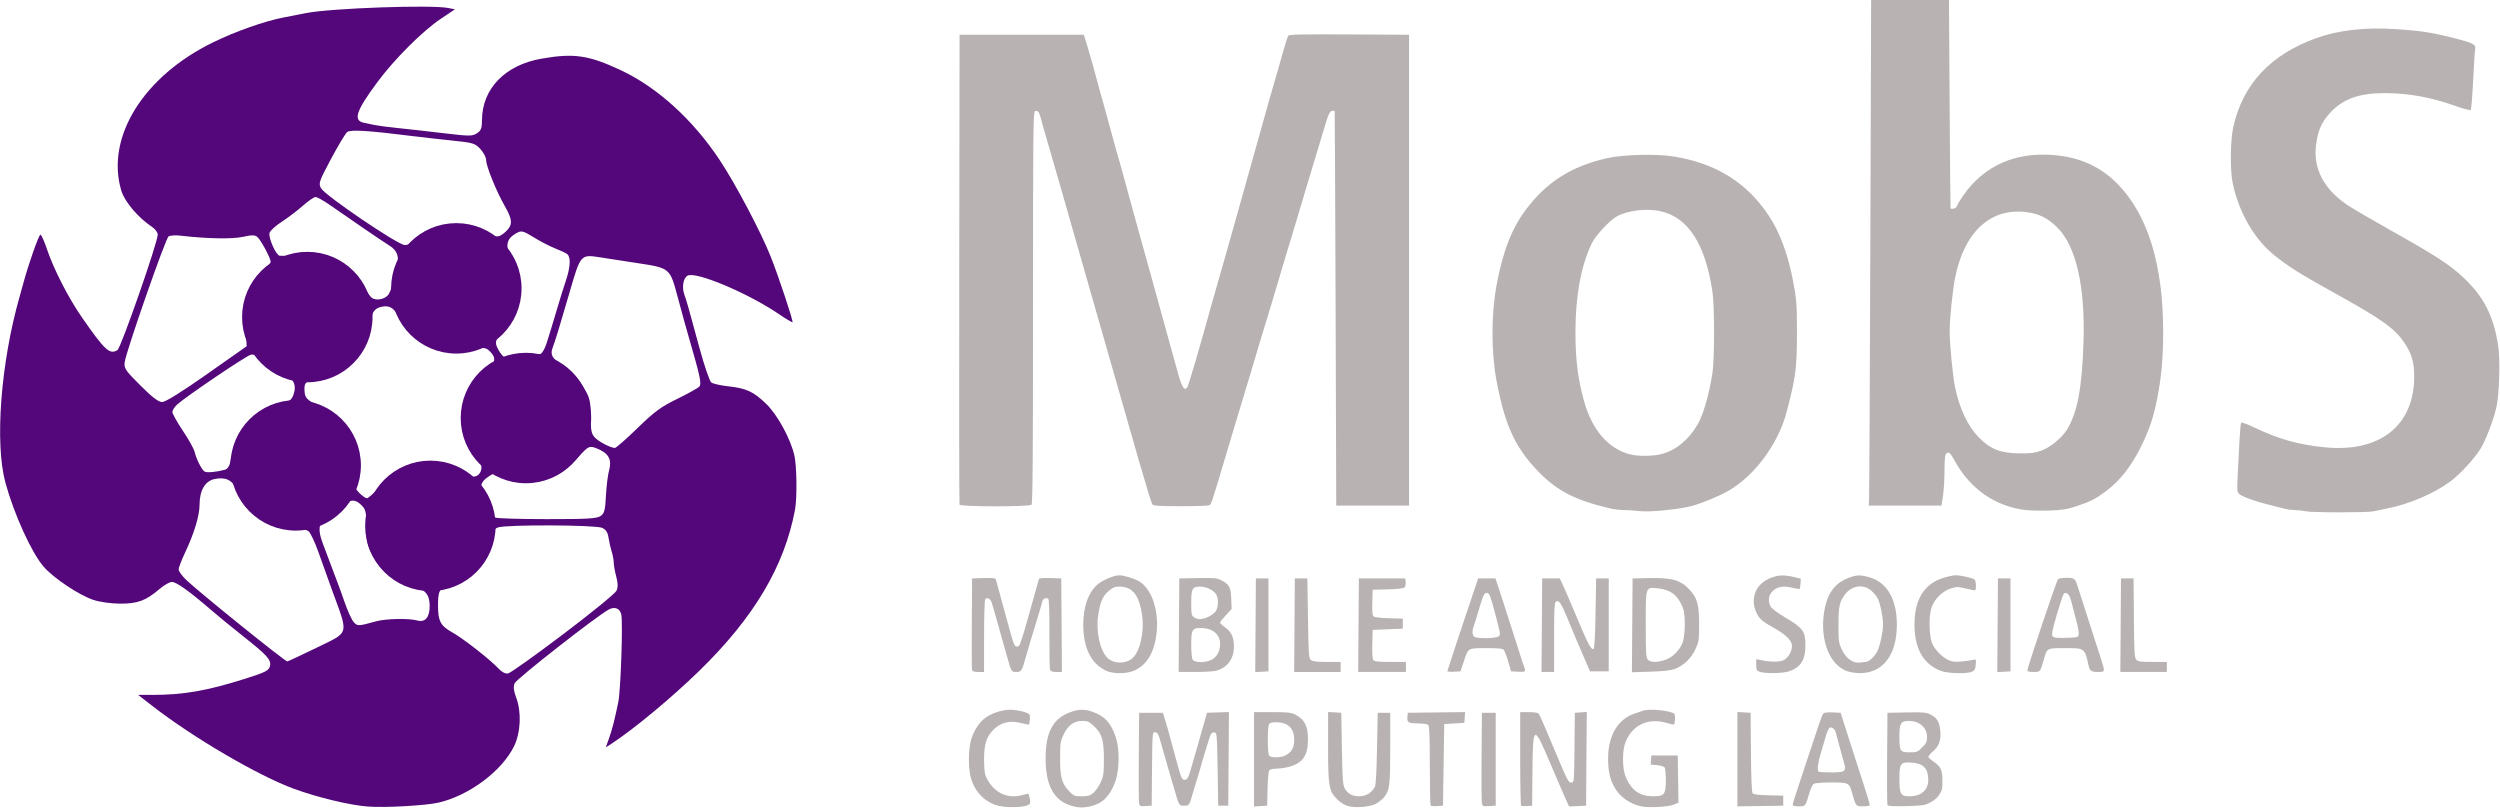 <?xml version="1.0" encoding="UTF-8" standalone="no"?>
<!-- Created with Inkscape (http://www.inkscape.org/) -->

<svg
   xmlns:dc="http://purl.org/dc/elements/1.1/"
   xmlns:cc="http://creativecommons.org/ns#"
   xmlns:rdf="http://www.w3.org/1999/02/22-rdf-syntax-ns#"
   xmlns:svg="http://www.w3.org/2000/svg"
   xmlns="http://www.w3.org/2000/svg"
   xmlns:sodipodi="http://sodipodi.sourceforge.net/DTD/sodipodi-0.dtd"
   xmlns:inkscape="http://www.inkscape.org/namespaces/inkscape"
   version="1.1"
   id="svg2"
   xml:space="preserve"
   width="641.256"
   height="207.262"
   viewBox="0 0 641.256 207.262"
   sodipodi:docname="logoMobs.svg"
   inkscape:version="0.92.3 (2405546, 2018-03-11)"><defs
     id="defs6" /><sodipodi:namedview
     pagecolor="#ffffff"
     bordercolor="#666666"
     borderopacity="1"
     objecttolerance="10"
     gridtolerance="10"
     guidetolerance="10"
     inkscape:pageopacity="0"
     inkscape:pageshadow="2"
     inkscape:window-width="1920"
     inkscape:window-height="1025"
     id="namedview4"
     showgrid="false"
     inkscape:zoom="0.84096523"
     inkscape:cx="97.26321"
     inkscape:cy="289.05472"
     inkscape:window-x="0"
     inkscape:window-y="27"
     inkscape:window-maximized="1"
     inkscape:current-layer="g12" /><g
     id="g10"
     inkscape:groupmode="layer"
     inkscape:label="logoMobs"
     transform="matrix(1.333,0,0,1.333,-4.697,-422.047)"><g
       id="g12"><path
         d="m 195.535,471.641 c -2.519,-0.696 -4.402,-2.621 -5.176,-5.286 -0.578,-1.988 -0.511,-5.898 0.133,-7.738 0.512,-1.465 1.34,-2.781 2.262,-3.582 1.211,-1.062 3.473,-1.867 5.199,-1.855 1.25,0.008 3.258,0.492 3.641,0.871 0.222,0.222 0.09,2.015 -0.149,2.015 -0.043,0 -0.793,-0.168 -1.664,-0.367 -2.144,-0.5 -3.824,-0.019 -5.254,1.492 -1.211,1.278 -1.648,2.747 -1.648,5.528 0,1.422 0.125,2.797 0.293,3.179 1.375,3.188 4.137,4.586 7.23,3.661 0.516,-0.157 0.981,-0.239 1.036,-0.184 0.05,0.055 0.171,0.5 0.261,0.984 0.141,0.762 0.09,0.926 -0.379,1.176 -0.871,0.469 -4.261,0.527 -5.785,0.106 z m 13.817,-0.09 c -3.137,-1.082 -4.629,-3.973 -4.629,-8.961 0,-5.059 1.382,-7.676 4.711,-8.922 1.597,-0.598 2.75,-0.629 4.222,-0.117 2.446,0.847 3.664,2.16 4.571,4.922 0.765,2.328 0.718,6.308 -0.102,8.566 -0.996,2.746 -2.445,4.199 -4.707,4.715 -1.563,0.355 -2.606,0.301 -4.066,-0.203 z m 4.566,-2.371 c 0.43,-0.36 1.055,-1.258 1.394,-1.992 0.551,-1.2 0.618,-1.649 0.629,-4.356 0.016,-3.77 -0.371,-5.07 -1.929,-6.508 -0.938,-0.867 -1.207,-0.984 -2.227,-0.984 -1.617,0 -2.73,0.805 -3.59,2.594 -0.617,1.285 -0.672,1.625 -0.683,4.414 -0.02,3.754 0.308,5.015 1.676,6.441 0.968,1.012 1.054,1.047 2.476,1.047 1.25,0 1.59,-0.098 2.254,-0.656 z m 49.074,2.562 c -0.676,-0.16 -1.406,-0.601 -2.09,-1.258 -1.675,-1.617 -1.82,-2.429 -1.82,-10.246 v -6.613 l 1.266,0.07 1.269,0.075 0.121,6.886 c 0.102,5.871 0.18,6.996 0.532,7.637 0.593,1.082 1.437,1.543 2.824,1.543 1.261,0 2.355,-0.648 2.984,-1.777 0.195,-0.352 0.332,-2.731 0.418,-7.403 l 0.129,-6.886 h 2.414 v 6.765 c 0,7.297 -0.117,8.203 -1.242,9.543 -0.348,0.41 -1.059,0.965 -1.586,1.234 -1.133,0.579 -3.707,0.79 -5.219,0.43 z m 56.332,0.035 c -2.101,-0.449 -4.047,-1.8 -5.039,-3.496 -0.953,-1.625 -1.32,-3.199 -1.324,-5.676 -0.004,-4.48 1.894,-7.667 5.191,-8.71 0.536,-0.168 1.219,-0.403 1.524,-0.52 1.16,-0.437 5.176,-0.059 6.012,0.574 0.238,0.18 0.195,1.77 -0.059,2.078 -0.039,0.047 -0.664,-0.089 -1.395,-0.3 -3.519,-1.024 -6.496,0.32 -7.879,3.558 -0.703,1.656 -0.703,5.199 0.004,6.848 1.114,2.597 2.696,3.703 5.297,3.703 2.129,0 2.418,-0.367 2.414,-3.078 -0.004,-1.164 -0.101,-2.266 -0.215,-2.449 -0.117,-0.184 -0.773,-0.391 -1.46,-0.457 l -1.247,-0.118 0.149,-1.75 h 5.07 l 0.067,4.539 0.066,4.543 -0.895,0.375 c -1.058,0.442 -4.839,0.645 -6.281,0.336 z m -96.605,-0.539 c -0.074,-0.304 -0.106,-4.359 -0.067,-9.011 l 0.067,-8.457 h 4.57 l 0.453,1.449 c 0.25,0.797 0.672,2.265 0.934,3.261 0.262,0.997 0.57,2.141 0.679,2.54 0.114,0.398 0.43,1.554 0.707,2.574 0.774,2.851 0.918,3.148 1.5,3.058 0.512,-0.078 0.665,-0.41 1.418,-3.097 0.168,-0.598 0.387,-1.36 0.489,-1.692 0.101,-0.332 0.324,-1.093 0.488,-1.691 0.352,-1.27 0.52,-1.856 1.27,-4.469 l 0.554,-1.933 4.219,-0.141 -0.062,9.012 -0.067,9.007 h -1.93 l -0.121,-7.007 c -0.121,-6.895 -0.129,-7.008 -0.632,-7.079 -0.368,-0.05 -0.583,0.118 -0.778,0.606 -0.265,0.672 -1.605,5.082 -1.969,6.473 -0.105,0.398 -0.351,1.214 -0.546,1.812 -0.196,0.598 -0.497,1.578 -0.668,2.176 -0.895,3.125 -0.832,3.019 -1.848,3.019 -1.035,0 -0.891,0.29 -2.301,-4.589 -0.269,-0.93 -0.574,-1.965 -0.68,-2.297 -0.101,-0.332 -0.32,-1.094 -0.484,-1.692 -0.164,-0.597 -0.383,-1.359 -0.484,-1.691 -0.102,-0.332 -0.321,-1.09 -0.481,-1.691 -0.492,-1.813 -0.691,-2.172 -1.203,-2.172 -0.473,0 -0.484,0.175 -0.547,7.066 l -0.066,7.066 -1.137,0.075 c -1.019,0.066 -1.156,0.015 -1.277,-0.485 z m 22.105,-8.515 v -9.075 h 3.516 c 2.969,0 3.648,0.071 4.406,0.457 1.809,0.926 2.469,2.207 2.465,4.786 -0.012,3.152 -1.004,4.574 -3.691,5.289 -0.692,0.187 -1.762,0.336 -2.375,0.34 -0.629,0 -1.235,0.14 -1.383,0.32 -0.153,0.183 -0.293,1.676 -0.332,3.562 l -0.067,3.246 -2.539,0.149 z m 6.031,-0.735 c 1.204,-0.621 1.704,-1.488 1.704,-2.957 0,-1.578 -0.516,-2.57 -1.598,-3.082 -0.922,-0.437 -2.781,-0.484 -3.188,-0.078 -0.191,0.191 -0.289,1.234 -0.289,3.094 0,1.859 0.098,2.898 0.289,3.094 0.403,0.402 2.25,0.363 3.082,-0.071 z m 27.969,9.633 c -0.097,-0.098 -0.172,-3.559 -0.172,-7.695 0,-5.528 -0.078,-7.598 -0.293,-7.813 -0.164,-0.164 -0.968,-0.293 -1.871,-0.293 -1.953,-0.008 -2.246,-0.172 -2.144,-1.23 l 0.078,-0.82 5.512,-0.067 5.511,-0.062 -0.148,2.062 -3.867,0.242 -0.242,15.703 -1.098,0.071 c -0.602,0.043 -1.172,-0.004 -1.266,-0.098 z m 9.856,-0.383 c -0.075,-0.304 -0.106,-4.359 -0.071,-9.011 l 0.071,-8.457 h 2.656 v 17.878 l -1.262,0.075 c -1.144,0.066 -1.273,0.023 -1.394,-0.485 z m 7.539,0.383 c -0.094,-0.098 -0.172,-4.18 -0.172,-9.074 v -8.899 h 1.66 c 1.039,0 1.754,0.114 1.906,0.301 0.133,0.168 0.813,1.664 1.508,3.324 4.383,10.438 4.125,9.907 4.859,9.907 0.426,0 0.454,-0.352 0.512,-6.707 l 0.067,-6.703 1.148,-0.075 1.152,-0.074 -0.066,9.016 -0.063,9.011 -1.636,0.075 -1.641,0.07 -0.695,-1.523 c -0.379,-0.836 -1.692,-3.875 -2.914,-6.758 -3.211,-7.574 -3.352,-7.516 -3.438,1.504 l -0.062,6.632 -0.977,0.075 c -0.535,0.039 -1.055,-0.008 -1.148,-0.102 z m 41.625,-8.918 v -9.078 l 1.269,0.07 1.27,0.075 0.062,7.589 c 0.043,5 0.153,7.7 0.325,7.907 0.183,0.218 1.128,0.336 3.078,0.382 l 2.816,0.067 v 1.933 l -8.82,0.133 z m 10.633,8.746 c 0,-0.179 0.984,-3.25 2.187,-6.828 1.203,-3.574 2.469,-7.371 2.809,-8.433 0.339,-1.067 0.73,-2.075 0.871,-2.247 0.168,-0.211 0.75,-0.289 1.804,-0.242 l 1.559,0.071 0.309,0.968 c 0.172,0.532 0.929,2.922 1.691,5.313 0.758,2.394 1.902,5.926 2.539,7.851 0.637,1.93 1.109,3.586 1.051,3.688 -0.063,0.098 -0.652,0.18 -1.309,0.18 -1.347,0 -1.359,-0.012 -2.047,-2.477 -0.578,-2.078 -0.644,-2.113 -4.007,-2.113 -1.594,0 -3.098,0.105 -3.344,0.238 -0.25,0.133 -0.621,0.844 -0.852,1.629 -0.828,2.801 -0.769,2.723 -2.082,2.723 -0.82,0 -1.179,-0.098 -1.179,-0.321 z m 9.906,-6.562 c 0.172,-0.211 0.23,-0.594 0.133,-0.907 -0.09,-0.3 -0.379,-1.363 -0.649,-2.359 -0.265,-0.996 -0.594,-2.191 -0.726,-2.656 -0.133,-0.465 -0.301,-1.086 -0.371,-1.383 -0.168,-0.68 -0.7,-1.125 -1.141,-0.957 -0.191,0.074 -0.524,0.766 -0.738,1.539 -0.219,0.774 -0.664,2.281 -0.989,3.352 -0.586,1.918 -0.746,3.254 -0.433,3.57 0.09,0.086 1.164,0.16 2.386,0.16 1.68,0 2.301,-0.09 2.528,-0.359 z m 8.332,6.597 c -0.07,-0.175 -0.098,-4.234 -0.063,-9.019 l 0.067,-8.695 3.679,-0.067 c 3.266,-0.058 3.79,-0.015 4.614,0.41 1.179,0.602 1.629,1.285 1.84,2.805 0.261,1.914 -0.153,3.23 -1.336,4.238 -0.559,0.477 -0.973,0.985 -0.918,1.133 0.05,0.149 0.464,0.523 0.918,0.828 1.457,0.988 1.765,1.625 1.777,3.664 0.012,1.574 -0.074,1.957 -0.613,2.774 -0.387,0.586 -1.075,1.168 -1.793,1.523 -1.028,0.504 -1.563,0.582 -4.606,0.649 -2.695,0.062 -3.472,0.007 -3.566,-0.243 z m 6.156,-2.004 c 1.152,-0.597 1.699,-1.5 1.699,-2.804 0,-2.192 -0.929,-3.156 -3.199,-3.321 -2.125,-0.152 -2.359,0.153 -2.359,3.083 0,2.972 0.246,3.398 1.961,3.398 0.664,0 1.515,-0.16 1.898,-0.356 z m 0.52,-9.039 c 0.808,-0.808 0.937,-1.082 0.937,-2.019 0,-1.82 -1.449,-3.082 -3.535,-3.082 -1.5,0 -1.781,0.469 -1.781,2.953 0,2.891 0.129,3.086 1.972,3.086 1.383,0 1.524,-0.051 2.407,-0.938 z M 216.422,445.703 c -2.922,-1.328 -4.457,-4.406 -4.453,-8.918 0.004,-3.371 0.945,-6.086 2.636,-7.613 0.985,-0.891 3.243,-1.86 4.317,-1.856 0.777,0.004 2.625,0.539 3.59,1.043 2.633,1.375 4.14,5.829 3.523,10.418 -0.5,3.739 -2.074,6.114 -4.656,7.024 -1.41,0.496 -3.75,0.449 -4.957,-0.098 z m 4.793,-2.25 c 1.582,-1.121 2.547,-5.019 2.078,-8.406 -0.539,-3.906 -1.844,-5.559 -4.387,-5.559 -0.855,0 -1.238,0.16 -2.035,0.84 -1.16,0.992 -1.601,1.992 -2.016,4.567 -0.503,3.128 0.325,6.957 1.805,8.347 1.129,1.063 3.215,1.156 4.555,0.211 z m 120.918,2.426 c -0.59,-0.215 -0.664,-0.363 -0.664,-1.336 v -1.098 l 0.785,0.172 c 1.887,0.406 3.75,0.41 4.527,0.008 1.086,-0.563 1.852,-2.305 1.446,-3.285 -0.391,-0.938 -1.481,-1.867 -3.516,-2.988 -2.141,-1.184 -2.711,-1.704 -3.27,-2.993 -1.187,-2.734 0.016,-5.496 2.86,-6.562 1.488,-0.555 2.547,-0.59 4.418,-0.149 l 1.328,0.317 -0.059,0.922 c -0.031,0.504 -0.109,0.968 -0.172,1.031 -0.062,0.062 -0.601,-0.008 -1.195,-0.156 -1.469,-0.371 -2.449,-0.344 -3.285,0.086 -1.375,0.714 -1.82,2.093 -1.113,3.457 0.211,0.41 1.297,1.222 2.906,2.179 3.344,1.989 3.801,2.625 3.801,5.317 0,2.797 -0.899,4.222 -3.153,4.992 -1.218,0.414 -4.601,0.465 -5.644,0.086 z m 16.844,-0.106 c -3.352,-1.187 -5.223,-5.835 -4.485,-11.125 0.516,-3.668 1.992,-5.804 4.727,-6.828 1.633,-0.609 2.207,-0.625 4.043,-0.113 3.359,0.945 5.258,4.219 5.265,9.078 0.008,5.903 -2.711,9.418 -7.23,9.356 -0.738,-0.012 -1.785,-0.176 -2.32,-0.368 z m 3.554,-1.785 c 0.61,-0.008 1.781,-1.093 2.254,-2.09 0.535,-1.128 1.086,-3.753 1.086,-5.16 0,-1.398 -0.551,-4.043 -1.043,-4.992 -0.211,-0.406 -0.769,-1.078 -1.246,-1.496 -1.484,-1.305 -3.77,-0.965 -5.027,0.746 -1.09,1.481 -1.262,2.274 -1.262,5.859 0,3.149 0.047,3.481 0.637,4.735 0.859,1.832 2.246,2.762 3.715,2.492 0.265,-0.051 0.664,-0.094 0.886,-0.094 z m 14.422,1.711 c -3.355,-1.312 -5.039,-4.293 -5.039,-8.926 0,-4.765 1.859,-7.793 5.496,-8.941 0.902,-0.285 1.985,-0.52 2.402,-0.52 0.973,0 3.243,0.5 3.637,0.797 0.348,0.266 0.414,2.102 0.074,2.102 -0.125,0 -0.949,-0.168 -1.835,-0.371 -1.477,-0.344 -1.711,-0.34 -2.833,0.031 -1.632,0.543 -3.125,2.047 -3.675,3.707 -0.563,1.688 -0.438,5.766 0.215,7.024 0.609,1.179 1.781,2.371 2.898,2.945 0.769,0.398 1.242,0.465 2.539,0.359 0.875,-0.07 1.895,-0.203 2.27,-0.297 0.675,-0.168 0.679,-0.164 0.605,0.883 -0.062,0.84 -0.199,1.113 -0.68,1.356 -0.937,0.472 -4.722,0.379 -6.074,-0.149 z m -186.379,-0.086 c -0.066,-0.164 -0.09,-4.215 -0.054,-9 l 0.062,-8.695 2.242,-0.07 c 1.664,-0.051 2.262,0.011 2.324,0.242 0.383,1.336 0.747,2.668 1.473,5.387 0.465,1.726 0.941,3.464 1.055,3.863 0.117,0.398 0.347,1.215 0.508,1.812 0.492,1.786 0.773,2.133 1.41,1.727 0.172,-0.106 0.851,-2.145 1.508,-4.524 1.14,-4.121 1.433,-5.167 1.992,-7.109 0.133,-0.465 0.281,-0.984 0.324,-1.156 0.062,-0.231 0.629,-0.293 2.203,-0.242 l 2.117,0.07 0.125,18 h -1.062 c -0.774,0 -1.106,-0.113 -1.219,-0.406 -0.086,-0.223 -0.144,-3.332 -0.125,-6.91 0.016,-4.137 -0.062,-6.602 -0.219,-6.758 -0.297,-0.293 -0.98,-0.074 -1.101,0.355 -0.047,0.172 -0.223,0.797 -0.391,1.395 -0.164,0.601 -0.488,1.687 -0.723,2.418 -0.711,2.25 -1.632,5.343 -2.199,7.367 -0.652,2.351 -0.785,2.539 -1.785,2.539 -0.848,0 -0.949,-0.156 -1.57,-2.418 -0.164,-0.598 -0.383,-1.359 -0.489,-1.691 -0.105,-0.332 -0.703,-2.45 -1.324,-4.711 -0.625,-2.258 -1.23,-4.356 -1.351,-4.657 -0.266,-0.683 -0.918,-0.961 -1.203,-0.511 -0.118,0.183 -0.215,3.41 -0.219,7.164 l -0.004,6.824 h -1.094 c -0.656,0 -1.14,-0.121 -1.211,-0.305 z m 39.813,-8.695 0.062,-9 3.563,-0.066 c 3.117,-0.059 3.672,-0.008 4.468,0.394 1.602,0.82 1.864,1.293 1.961,3.547 l 0.082,2.012 -1.109,1.191 c -0.613,0.652 -1.113,1.297 -1.113,1.43 0,0.136 0.429,0.539 0.949,0.902 1.215,0.84 1.711,1.902 1.711,3.656 0,2.403 -1.211,4.067 -3.406,4.7 -0.453,0.128 -2.262,0.234 -4.028,0.234 h -3.203 z m 6.394,6.594 c 0.992,-0.606 1.52,-1.641 1.52,-2.985 0,-1.867 -1.453,-3.066 -3.719,-3.066 -1.648,0 -1.836,0.328 -1.836,3.176 0,1.328 0.113,2.625 0.25,2.879 0.352,0.664 2.695,0.66 3.785,-0.004 z m -0.734,-8.211 c 0.555,-0.25 1.195,-0.739 1.422,-1.086 0.515,-0.789 0.57,-2.293 0.113,-3.153 -0.453,-0.843 -1.902,-1.574 -3.117,-1.574 -1.512,0 -1.719,0.379 -1.719,3.145 0,2.191 0.043,2.414 0.535,2.762 0.707,0.496 1.535,0.468 2.766,-0.094 z m 9.078,1.629 0.063,-9.012 h 2.417 v 17.879 l -1.273,0.074 -1.27,0.07 z m 7.488,-0.012 0.067,-9 h 2.414 l 0.121,7.691 c 0.113,7.258 0.148,7.711 0.59,8.036 0.336,0.246 1.207,0.339 3.082,0.339 h 2.609 v 1.934 h -8.945 z m 12.325,0 0.062,-9 h 8.938 l 0.074,0.746 c 0.039,0.418 -0.071,0.867 -0.258,1.02 -0.192,0.16 -1.524,0.3 -3.211,0.339 l -2.887,0.071 -0.066,2.441 c -0.051,1.813 0.015,2.508 0.254,2.707 0.183,0.153 1.488,0.301 2.968,0.34 l 2.645,0.07 v 1.93 l -2.898,0.121 -2.903,0.121 -0.066,2.746 c -0.047,1.817 0.023,2.856 0.211,3.078 0.211,0.254 1.008,0.336 3.269,0.336 h 2.989 v 1.934 h -9.184 z m 17.101,8.832 c 0.004,-0.105 1.336,-4.16 2.961,-9.012 l 2.953,-8.82 h 3.34 l 1.504,4.59 c 0.828,2.527 2.015,6.222 2.637,8.215 0.621,1.996 1.23,3.875 1.355,4.179 0.387,0.957 0.281,1.043 -1.141,0.969 l -1.363,-0.074 -0.539,-1.871 c -0.297,-1.031 -0.676,-2.035 -0.84,-2.235 -0.238,-0.289 -0.941,-0.363 -3.383,-0.363 -3.601,0 -3.461,-0.086 -4.347,2.625 l -0.606,1.844 -1.269,0.074 c -0.696,0.039 -1.266,-0.016 -1.262,-0.121 z m 9.899,-6.715 c 0.332,-0.402 0.343,-0.347 -0.68,-4.23 -0.926,-3.5 -1.156,-4.106 -1.578,-4.106 -0.614,0 -0.684,0.168 -2.141,5.071 -0.141,0.468 -0.348,1.097 -0.461,1.402 -0.297,0.777 -0.266,1.594 0.078,1.933 0.446,0.45 4.403,0.387 4.782,-0.07 z m 8.273,-2.117 0.062,-9 h 3.383 l 0.524,1.09 c 0.289,0.597 1.531,3.476 2.761,6.402 2.235,5.305 2.735,6.25 3.223,6.086 0.172,-0.058 0.301,-2.348 0.379,-6.832 l 0.121,-6.746 h 2.418 v 17.879 h -3.605 l -1.145,-2.656 c -0.629,-1.461 -1.355,-3.149 -1.613,-3.746 -0.258,-0.598 -0.981,-2.336 -1.602,-3.864 -1.191,-2.914 -1.664,-3.574 -2.226,-3.109 -0.254,0.211 -0.321,1.668 -0.321,6.883 v 6.613 h -2.422 z m 17.398,0.027 0.063,-9.027 3.328,-0.066 c 4.324,-0.09 5.996,0.414 7.707,2.308 1.434,1.586 1.77,2.832 1.77,6.578 0,3.09 -0.039,3.34 -0.704,4.785 -0.824,1.786 -2.293,3.196 -3.961,3.809 -0.808,0.293 -2.167,0.445 -4.703,0.527 l -3.566,0.114 z m 6.325,6.649 c 1.394,-0.477 2.679,-1.707 3.3,-3.16 0.61,-1.422 0.657,-5.586 0.078,-6.989 -0.949,-2.3 -2.343,-3.367 -4.71,-3.609 -2.489,-0.258 -2.395,-0.527 -2.395,6.961 0,5.527 0.051,6.359 0.402,6.746 0.5,0.555 1.782,0.574 3.325,0.051 z m 63.98,-6.664 0.066,-9.012 h 2.415 v 17.879 l -1.27,0.074 -1.273,0.074 z m 5.742,8.609 c 0,-0.516 5.559,-17.062 5.86,-17.441 0.144,-0.176 0.808,-0.301 1.632,-0.301 1.504,0 1.676,0.117 2.102,1.449 1.059,3.313 4.102,12.762 4.57,14.199 0.801,2.45 0.793,2.473 -0.601,2.473 -1.246,0 -1.571,-0.219 -1.793,-1.207 -0.778,-3.43 -0.711,-3.383 -4.551,-3.383 -3.504,0 -3.441,-0.035 -4.066,2.176 -0.692,2.434 -0.676,2.414 -1.973,2.414 -0.91,0 -1.18,-0.086 -1.18,-0.379 z m 9.86,-6.894 c 0.039,-0.344 -0.161,-1.489 -0.446,-2.536 -0.289,-1.05 -0.609,-2.289 -0.718,-2.754 -0.395,-1.679 -0.633,-2.265 -1.028,-2.515 -0.285,-0.176 -0.48,-0.176 -0.664,0.004 -0.14,0.14 -0.75,1.965 -1.359,4.051 -0.899,3.093 -1.043,3.855 -0.797,4.152 0.238,0.289 0.789,0.351 2.621,0.297 2.297,-0.071 2.316,-0.074 2.391,-0.699 z m 8.078,-1.727 0.062,-9 h 2.418 l 0.063,7.598 c 0.054,6.64 0.113,7.648 0.461,8.031 0.34,0.375 0.797,0.437 3.136,0.437 h 2.743 v 1.934 h -8.946 z m -92.719,-21.965 c -0.664,-0.09 -1.883,-0.172 -2.711,-0.183 -0.828,-0.008 -2.023,-0.141 -2.656,-0.286 -6.758,-1.57 -10.254,-3.339 -13.856,-7.015 -4.527,-4.617 -6.535,-8.949 -8.164,-17.606 -1.031,-5.476 -1.027,-12.773 0.008,-18.363 1.215,-6.547 2.934,-10.953 5.719,-14.641 3.945,-5.23 8.668,-8.222 15.437,-9.785 3.18,-0.73 9.536,-0.898 13.004,-0.336 8.137,1.317 14.133,5.09 18.336,11.543 1.988,3.047 3.528,7.157 4.461,11.891 0.777,3.953 0.856,4.887 0.852,10.512 -0.004,6.824 -0.239,8.574 -2.028,15.339 -1.582,5.977 -6.074,12.059 -11.058,14.977 -1.785,1.047 -5.102,2.422 -7.192,2.984 -2.511,0.676 -8.242,1.223 -10.152,0.969 z m 4.363,-10.965 c 2.77,-0.718 5.242,-2.75 6.965,-5.73 1.086,-1.871 2.207,-5.774 2.836,-9.844 0.418,-2.707 0.414,-12.945 -0.004,-15.703 -1.387,-9.156 -4.648,-14.227 -9.937,-15.445 -2.653,-0.614 -6.512,-0.153 -8.5,1.015 -1.5,0.879 -4.121,3.739 -4.84,5.281 -2.051,4.391 -3.078,10.067 -3.082,17.016 -0.004,5.141 0.469,8.945 1.636,13.152 1.543,5.559 4.571,9.118 8.754,10.286 1.528,0.425 4.469,0.414 6.172,-0.028 z m 123.934,11.004 c -0.399,-0.101 -1.254,-0.199 -1.902,-0.215 -0.649,-0.015 -1.575,-0.132 -2.055,-0.257 -0.481,-0.129 -1.84,-0.469 -3.02,-0.758 -2.734,-0.672 -5.179,-1.559 -5.785,-2.094 -0.437,-0.395 -0.457,-0.633 -0.289,-3.805 0.098,-1.859 0.246,-4.812 0.336,-6.566 0.086,-1.75 0.238,-3.262 0.336,-3.363 0.102,-0.098 1.242,0.328 2.535,0.945 4.742,2.262 8.457,3.305 13.531,3.809 10.621,1.05 17.215,-4.168 17.215,-13.629 0,-2.723 -0.465,-4.34 -1.836,-6.403 -1.863,-2.808 -4.273,-4.543 -13.144,-9.461 -7.012,-3.886 -9.199,-5.257 -11.938,-7.465 -3.867,-3.121 -6.797,-8.195 -8.008,-13.875 -0.519,-2.445 -0.46,-8.203 0.118,-10.796 1.82,-8.227 7.148,-13.934 15.961,-17.11 4.289,-1.543 9.48,-2.125 15.429,-1.726 5.078,0.343 7.25,0.703 12.356,2.054 2.316,0.614 2.972,0.996 2.808,1.645 -0.074,0.293 -0.254,3.031 -0.398,6.086 -0.149,3.051 -0.36,5.64 -0.473,5.754 -0.109,0.117 -1.297,-0.18 -2.656,-0.664 -5.027,-1.789 -9.238,-2.563 -13.926,-2.563 -4.937,0 -8.015,1.113 -10.457,3.777 -1.676,1.829 -2.332,3.313 -2.711,6.129 -0.605,4.497 1.41,8.454 5.879,11.528 0.969,0.668 4.914,2.976 8.766,5.136 8.269,4.629 11.101,6.469 13.699,8.915 3.984,3.746 5.859,7.468 6.719,13.324 0.39,2.664 0.187,9.129 -0.36,11.594 -0.547,2.449 -2.117,6.554 -3.082,8.066 -1.242,1.949 -3.879,4.812 -5.668,6.164 -3.179,2.394 -8.078,4.484 -12.515,5.344 -0.797,0.152 -1.907,0.379 -2.461,0.5 -1.203,0.261 -11.957,0.246 -13.004,-0.02 z m -53.996,-0.242 c -5.77,-0.758 -10.461,-4.012 -13.418,-9.293 -1,-1.789 -1.203,-1.98 -1.696,-1.57 -0.273,0.226 -0.355,0.98 -0.367,3.343 -0.007,1.676 -0.144,3.864 -0.3,4.864 l -0.29,1.808 h -14.011 l 0.082,-0.843 c 0.043,-0.465 0.152,-22.371 0.242,-48.684 l 0.16,-47.84 h 14.977 l 0.125,20.055 c 0.07,11.027 0.152,20.082 0.183,20.113 0.223,0.238 1.067,-0.019 1.192,-0.363 0.328,-0.902 1.859,-3.086 3.019,-4.313 3.567,-3.773 8.078,-5.652 13.563,-5.652 5.992,0 10.746,1.887 14.472,5.75 5.746,5.949 8.661,15.473 8.664,28.316 0.004,4.918 -0.324,8.621 -1.117,12.7 -0.754,3.859 -1.527,6.148 -3.265,9.648 -1.746,3.523 -3.985,6.363 -6.481,8.234 -2.211,1.653 -3.105,2.11 -5.863,3.012 -1.824,0.598 -2.692,0.731 -5.246,0.82 -1.68,0.055 -3.762,0.008 -4.625,-0.105 z m 3.129,-11.414 c 1.687,-0.59 3.961,-2.445 4.949,-4.043 2,-3.223 2.906,-8 3.187,-16.797 0.348,-10.836 -1.441,-18.601 -5.117,-22.187 -1.754,-1.715 -3.402,-2.539 -5.703,-2.856 -6.965,-0.969 -12.113,3.703 -13.887,12.598 -0.484,2.433 -1.043,7.887 -1.046,10.269 -0.004,2.496 0.593,8.7 1.05,10.875 0.852,4.047 2.473,7.469 4.532,9.559 2.3,2.336 4.164,3.062 7.937,3.101 2.059,0.024 2.832,-0.074 4.098,-0.519 z M 188.16,413.723 c -0.066,-0.164 -0.09,-20.578 -0.055,-45.364 l 0.063,-45.058 h 23.918 l 0.555,1.812 c 0.304,0.996 0.671,2.246 0.812,2.778 0.145,0.531 0.348,1.238 0.449,1.57 0.106,0.332 0.43,1.527 0.723,2.66 0.293,1.129 0.617,2.324 0.719,2.656 0.218,0.696 0.344,1.141 1.812,6.524 1.297,4.75 1.571,5.726 1.821,6.523 0.105,0.332 0.527,1.856 0.937,3.383 0.949,3.527 3.809,13.902 4.098,14.859 0.121,0.399 0.558,1.973 0.972,3.504 1.067,3.938 3.844,13.992 4.102,14.86 0.121,0.398 0.574,2.027 1.008,3.621 0.808,2.972 1.273,3.781 1.844,3.203 0.238,-0.238 2.41,-7.656 5.187,-17.699 0.145,-0.532 0.352,-1.239 0.453,-1.571 0.102,-0.332 0.32,-1.093 0.481,-1.691 0.164,-0.598 0.382,-1.359 0.484,-1.691 0.102,-0.332 0.305,-1.04 0.453,-1.571 0.145,-0.531 0.758,-2.707 1.363,-4.832 0.602,-2.125 1.2,-4.246 1.332,-4.711 0.243,-0.851 5.559,-19.828 6.063,-21.625 0.148,-0.531 0.351,-1.238 0.453,-1.57 0.102,-0.332 0.32,-1.094 0.484,-1.691 0.164,-0.598 0.387,-1.36 0.497,-1.692 0.109,-0.332 0.605,-2.07 1.097,-3.863 0.496,-1.797 1.004,-3.399 1.133,-3.567 0.184,-0.238 2.715,-0.292 11.742,-0.242 l 11.504,0.063 v 90.605 h -14.012 l -0.125,-37.933 c -0.066,-20.864 -0.148,-37.961 -0.179,-37.996 -0.032,-0.032 -0.219,-0.059 -0.414,-0.059 -0.446,0 -0.793,0.648 -1.34,2.512 -0.239,0.812 -0.832,2.781 -1.321,4.375 -0.488,1.593 -1.324,4.367 -1.855,6.16 -0.535,1.793 -1.188,3.969 -1.453,4.832 -0.266,0.863 -0.57,1.898 -0.684,2.297 -0.109,0.398 -0.418,1.429 -0.683,2.293 -0.813,2.633 -2.731,9.015 -2.942,9.785 -0.109,0.398 -0.437,1.488 -0.722,2.418 -0.289,0.93 -0.61,2.015 -0.719,2.414 -0.106,0.398 -0.469,1.598 -0.809,2.66 -0.336,1.063 -1.066,3.453 -1.617,5.313 -0.555,1.863 -1.312,4.418 -1.687,5.679 -0.375,1.262 -1.411,4.688 -2.301,7.61 -0.891,2.925 -1.707,5.644 -1.813,6.043 -0.109,0.398 -0.433,1.484 -0.718,2.414 -0.29,0.929 -0.614,2.019 -0.727,2.418 -0.109,0.398 -0.418,1.429 -0.684,2.293 -0.265,0.863 -0.668,2.168 -0.894,2.898 -0.223,0.734 -0.531,1.41 -0.684,1.508 -0.152,0.098 -2.625,0.18 -5.5,0.18 -3.89,0.003 -5.289,-0.071 -5.472,-0.297 -0.137,-0.164 -0.59,-1.496 -1.008,-2.961 -0.418,-1.461 -0.852,-2.93 -0.961,-3.262 -0.113,-0.332 -0.324,-1.039 -0.473,-1.57 -0.148,-0.532 -2.344,-8.196 -4.879,-17.032 -4.16,-14.496 -8.113,-28.308 -8.699,-30.382 -0.121,-0.434 -0.336,-1.196 -0.477,-1.692 -0.14,-0.5 -0.359,-1.258 -0.484,-1.691 -0.125,-0.434 -0.328,-1.141 -0.449,-1.571 -0.207,-0.73 -3.176,-10.996 -3.649,-12.624 -0.113,-0.399 -0.316,-1.145 -0.445,-1.661 -0.281,-1.117 -0.594,-1.476 -1.105,-1.277 -0.34,0.129 -0.379,3.832 -0.379,37.793 0,28.965 -0.067,37.719 -0.289,37.941 -0.426,0.426 -13.692,0.414 -13.852,-0.011 z"
         style="fill:#b8b2b2;fill-opacity:1;fill-rule:nonzero;stroke:none;stroke-opacity:1"
         id="path16"
         inkscape:connector-curvature="0" /><g
         id="g843"
         transform="matrix(1.666,0,0,1.666,-136.826,-219.008)"><path
           inkscape:connector-curvature="0"
           id="path18"
           style="fill:#54077a;fill-opacity:1;fill-rule:nonzero;stroke:none"
           d="m 126.742,414.66 c -2.051,-0.148 -5.777,-1.043 -8.508,-2.035 -4.164,-1.52 -11.722,-5.945 -16.48,-9.652 l -1.555,-1.211 h 1.68 c 3.559,0 6.312,-0.481 10.672,-1.864 2.34,-0.738 2.742,-0.941 2.867,-1.445 0.184,-0.73 -0.273,-1.238 -3.172,-3.531 -1.195,-0.945 -2.883,-2.328 -3.746,-3.074 -2.418,-2.086 -3.891,-3.133 -4.406,-3.133 -0.258,0 -0.906,0.371 -1.438,0.828 -1.566,1.34 -2.508,1.687 -4.543,1.68 -1.07,-0.008 -2.34,-0.184 -3.101,-0.438 -1.649,-0.551 -4.606,-2.527 -5.731,-3.836 -1.406,-1.629 -3.429,-6.086 -4.414,-9.711 -1.242,-4.578 -0.539,-13.808 1.633,-21.445 0.141,-0.496 0.352,-1.258 0.469,-1.688 0.574,-2.128 1.765,-5.5 1.941,-5.5 0.11,0 0.442,0.735 0.742,1.633 0.77,2.309 2.481,5.653 4.047,7.914 2.645,3.813 3.227,4.348 4.11,3.786 0.406,-0.258 4.652,-12.434 4.652,-13.34 0,-0.25 -0.293,-0.649 -0.656,-0.887 -1.606,-1.066 -3.176,-2.922 -3.555,-4.199 -1.824,-6.141 2.543,-13.192 10.613,-17.125 2.567,-1.254 5.907,-2.434 8.094,-2.86 0.731,-0.144 1.926,-0.379 2.656,-0.519 2.899,-0.563 14.453,-0.977 16.41,-0.582 l 0.766,0.152 -1.641,1.098 c -2.086,1.398 -5.347,4.652 -7.293,7.277 -2.503,3.379 -2.863,4.465 -1.57,4.731 0.317,0.066 0.879,0.183 1.242,0.261 0.368,0.078 1.59,0.235 2.719,0.352 1.129,0.113 3.504,0.379 5.277,0.594 2.938,0.351 3.278,0.351 3.805,0.004 0.473,-0.309 0.582,-0.586 0.582,-1.477 0,-3.656 2.652,-6.406 6.887,-7.145 3.738,-0.652 5.441,-0.402 9.141,1.332 4.25,1.997 8.343,5.719 11.453,10.415 1.832,2.769 4.738,8.273 5.871,11.125 0.894,2.246 2.625,7.449 2.515,7.57 -0.039,0.047 -0.746,-0.375 -1.566,-0.934 -3.629,-2.461 -9.672,-4.996 -10.574,-4.433 -0.496,0.312 -0.657,1.355 -0.336,2.23 0.258,0.715 0.359,1.067 1.754,6.195 0.543,1.993 1.148,3.75 1.34,3.899 0.195,0.152 1.066,0.351 1.937,0.445 2.117,0.227 2.953,0.613 4.422,2.047 1.285,1.25 2.754,3.93 3.23,5.891 0.289,1.191 0.34,4.949 0.082,6.324 -1.222,6.531 -4.75,12.465 -11.066,18.613 -3.195,3.113 -7.645,6.801 -10.145,8.418 l -0.64,0.414 0.367,-1.039 c 0.375,-1.047 0.609,-1.965 1.074,-4.18 0.282,-1.351 0.551,-9.324 0.34,-10.16 -0.172,-0.683 -0.754,-0.91 -1.426,-0.55 -1.398,0.746 -10.699,8.031 -10.894,8.535 -0.156,0.398 -0.102,0.879 0.179,1.621 0.637,1.668 0.536,4.058 -0.238,5.64 -1.402,2.864 -5.191,5.696 -8.715,6.512 -1.48,0.344 -6.14,0.606 -8.16,0.457 z m 22.567,-19.918 c 3.234,-2.445 6,-4.699 6.14,-5.012 0.184,-0.406 0.176,-0.863 -0.031,-1.64 -0.156,-0.59 -0.285,-1.309 -0.285,-1.598 0,-0.285 -0.106,-0.855 -0.235,-1.265 -0.128,-0.407 -0.296,-1.133 -0.367,-1.61 -0.093,-0.625 -0.304,-0.949 -0.742,-1.148 -0.762,-0.348 -11.148,-0.387 -12.043,-0.043 -0.383,0.144 -0.668,0.484 -0.762,0.902 -0.617,2.817 -2.675,5.262 -4.953,5.871 -1.054,0.285 -1.195,0.555 -1.195,2.301 0,1.742 0.301,2.293 1.656,3.047 1.242,0.691 4.375,3.144 5.348,4.187 0.375,0.403 0.789,0.61 1.094,0.551 0.269,-0.051 3.136,-2.094 6.375,-4.543 z m -28.547,1.594 c 3.902,-1.898 3.758,-1.398 1.883,-6.535 -0.485,-1.328 -1.207,-3.34 -1.602,-4.469 -0.395,-1.129 -0.906,-2.227 -1.133,-2.441 -0.23,-0.211 -1.258,-0.508 -2.293,-0.661 -1.031,-0.152 -2.289,-0.488 -2.797,-0.746 -1.097,-0.558 -2.488,-2.043 -3.179,-3.398 -0.586,-1.152 -1.34,-1.516 -2.602,-1.258 -1.105,0.223 -1.746,1.309 -1.746,2.969 0,1.262 -0.625,3.316 -1.688,5.562 -0.398,0.848 -0.73,1.711 -0.73,1.918 0,0.203 0.41,0.762 0.906,1.235 1.504,1.429 11.371,9.383 11.641,9.383 0.078,0 1.578,-0.7 3.34,-1.559 z m 6.945,-3.078 c 1.102,-0.305 3.801,-0.356 4.734,-0.09 0.907,0.258 1.43,-0.359 1.43,-1.691 0,-1.301 -0.547,-1.942 -1.859,-2.176 -1.93,-0.352 -3.844,-1.863 -4.836,-3.828 -0.508,-1 -0.617,-1.559 -0.617,-3.137 0,-1.688 -0.071,-1.988 -0.563,-2.484 -0.789,-0.79 -1.406,-0.7 -2.582,0.371 -0.562,0.511 -1.266,1.058 -1.562,1.215 -0.809,0.425 -0.914,1.296 -0.332,2.808 0.281,0.731 0.738,1.953 1.019,2.715 0.277,0.766 0.598,1.609 0.707,1.875 0.109,0.266 0.481,1.289 0.82,2.273 0.344,0.989 0.809,2 1.039,2.254 0.43,0.477 0.512,0.473 2.602,-0.105 z m 25.902,-12.156 c 0.446,-0.309 0.536,-0.657 0.621,-2.356 0.059,-1.094 0.223,-2.426 0.372,-2.957 0.328,-1.195 -0.063,-1.922 -1.313,-2.445 -0.961,-0.403 -1.059,-0.36 -2.223,0.926 -1.125,1.25 -2.613,2.253 -3.668,2.488 -1.343,0.293 -3.558,0.18 -4.855,-0.254 -1.113,-0.371 -1.242,-0.371 -1.809,0 -1.132,0.742 -1.199,1.332 -0.332,3.051 0.43,0.851 0.899,1.629 1.051,1.726 0.149,0.098 2.828,0.18 5.953,0.18 4.676,0.004 5.778,-0.059 6.203,-0.359 z m -25.613,-3.258 c 0.609,-0.664 1.613,-1.492 2.223,-1.84 0.984,-0.563 1.383,-0.637 3.429,-0.645 2.086,-0.007 2.442,0.059 3.547,0.664 1.473,0.801 2.379,0.707 2.625,-0.265 0.114,-0.465 -0.086,-1.098 -0.761,-2.418 -1.786,-3.465 -1.387,-5.762 1.55,-9.012 0.883,-0.973 0.942,-1.519 0.239,-2.223 -0.461,-0.457 -0.657,-0.488 -1.875,-0.308 -4.055,0.601 -6.797,-0.57 -8.641,-3.695 -0.66,-1.114 -1.164,-1.383 -2.125,-1.141 -0.773,0.195 -1.102,0.762 -1.102,1.906 0,0.969 -0.843,2.797 -1.824,3.965 -0.843,1.004 -2.332,1.836 -3.976,2.223 -1.746,0.414 -1.973,0.609 -1.883,1.644 0.066,0.797 0.203,0.934 1.851,1.84 3.539,1.945 5.079,5.293 4.012,8.746 -0.117,0.387 0.004,0.695 0.457,1.149 0.336,0.339 0.735,0.617 0.879,0.617 0.145,0 0.762,-0.543 1.375,-1.207 z M 110.25,375.75 c 0.234,-0.062 0.484,-0.406 0.559,-0.762 0.664,-3.176 1.867,-5.008 4.093,-6.242 0.797,-0.441 1.739,-0.805 2.086,-0.808 0.703,0 1.035,-0.317 1.246,-1.176 0.231,-0.938 -0.211,-1.66 -1.324,-2.157 -0.574,-0.253 -1.519,-0.867 -2.109,-1.359 -0.77,-0.648 -1.215,-0.863 -1.602,-0.766 -0.566,0.145 -7.578,4.891 -8.504,5.754 -0.3,0.282 -0.543,0.668 -0.543,0.856 0,0.191 0.543,1.16 1.207,2.156 0.668,0.992 1.282,2.094 1.364,2.449 0.203,0.844 0.808,2.047 1.148,2.27 0.246,0.164 1.371,0.062 2.379,-0.215 z m 47.613,-4.793 c 1.977,-1.922 2.731,-2.477 4.629,-3.398 1.25,-0.61 2.391,-1.247 2.535,-1.422 0.266,-0.321 0.078,-1.184 -1.211,-5.629 -0.375,-1.297 -0.64,-2.246 -1.254,-4.531 -0.96,-3.582 -0.867,-3.5 -4.824,-4.106 -1.367,-0.207 -3.222,-0.496 -4.125,-0.637 -2.32,-0.363 -2.297,-0.39 -3.578,4.016 -1.07,3.688 -1.699,5.742 -1.945,6.371 -0.328,0.844 -0.09,1.285 1.098,2.035 1.105,0.696 1.921,1.621 2.785,3.16 0.39,0.696 0.5,1.317 0.5,2.817 0,1.629 0.078,2.004 0.504,2.429 0.492,0.493 1.785,1.161 2.281,1.18 0.137,0.004 1.308,-1.023 2.605,-2.285 z m -49.715,-6.242 4.582,-3.219 -0.089,-2.437 c -0.079,-2.223 -0.028,-2.563 0.547,-3.821 0.347,-0.761 1.011,-1.8 1.476,-2.316 0.465,-0.512 0.844,-1.047 0.844,-1.184 0,-0.41 -1.141,-2.535 -1.539,-2.863 -0.297,-0.246 -0.633,-0.25 -1.672,-0.016 -1.223,0.274 -4.188,0.215 -7.18,-0.136 -0.597,-0.071 -1.23,-0.032 -1.406,0.086 -0.348,0.23 -4.871,13.191 -5.059,14.492 -0.105,0.738 0.043,0.957 1.805,2.719 1.363,1.363 2.09,1.918 2.516,1.918 0.379,0 2.285,-1.188 5.175,-3.219 z m 38.543,-2.348 c 0.211,-0.109 0.52,-0.668 0.692,-1.242 0.176,-0.574 0.402,-1.313 0.512,-1.645 0.109,-0.332 0.433,-1.421 0.726,-2.418 0.289,-0.996 0.734,-2.417 0.984,-3.156 0.524,-1.554 0.583,-2.722 0.149,-3.058 -0.164,-0.125 -0.789,-0.422 -1.387,-0.653 -0.597,-0.234 -1.703,-0.804 -2.453,-1.269 -1.211,-0.746 -1.434,-0.809 -1.934,-0.543 -1.32,0.703 -1.449,1.488 -0.566,3.414 1.199,2.625 0.961,5.094 -0.703,7.273 -1.293,1.696 -1.375,1.922 -0.961,2.719 0.199,0.383 0.492,0.789 0.652,0.895 0.336,0.23 3.735,-0.02 4.289,-0.317 z m -17.687,-6.722 c 0.25,-0.247 0.527,-0.981 0.617,-1.629 0.09,-0.649 0.277,-1.477 0.422,-1.84 0.371,-0.949 0.082,-1.758 -0.824,-2.309 -0.43,-0.265 -1.871,-1.234 -3.203,-2.152 -1.328,-0.918 -2.996,-2.07 -3.711,-2.563 -0.711,-0.492 -1.442,-0.894 -1.621,-0.894 -0.18,0 -0.848,0.461 -1.485,1.027 -0.637,0.563 -1.726,1.387 -2.414,1.832 -0.691,0.442 -1.324,1.016 -1.406,1.274 -0.172,0.543 0.75,2.621 1.176,2.652 0.156,0.012 1.437,0.004 2.851,-0.016 2.305,-0.035 2.692,0.024 3.746,0.559 1.325,0.676 2.137,1.476 3.114,3.062 0.367,0.598 0.789,1.168 0.937,1.266 0.477,0.32 1.344,0.191 1.801,-0.266 z m 3.016,-6.27 c 0.839,-0.93 2.628,-1.602 4.507,-1.691 1.547,-0.075 2.024,0.004 3.235,0.539 1.754,0.773 2.086,0.777 2.89,0.035 0.825,-0.766 0.809,-1.356 -0.086,-2.918 -0.984,-1.715 -2.171,-4.641 -2.171,-5.34 0,-0.312 -0.301,-0.891 -0.665,-1.285 -0.617,-0.66 -0.855,-0.735 -3.203,-0.973 -1.394,-0.144 -3.351,-0.363 -4.347,-0.488 -5.395,-0.676 -7.465,-0.809 -7.84,-0.496 -0.207,0.172 -1.043,1.566 -1.863,3.101 -1.395,2.614 -1.469,2.829 -1.149,3.391 0.481,0.848 8.875,6.543 9.664,6.555 0.348,0.004 0.809,-0.188 1.028,-0.43 z" /><circle
           r="6.631"
           cy="358.123"
           cx="119.737"
           id="path20"
           style="opacity:1;fill:#54077a;fill-opacity:1;stroke:#54077a;stroke-width:1.806;stroke-miterlimit:4;stroke-dasharray:none;stroke-dashoffset:0;stroke-opacity:1" /><circle
           style="opacity:1;fill:#54077a;fill-opacity:1;stroke:#54077a;stroke-width:1.806;stroke-miterlimit:4;stroke-dasharray:none;stroke-dashoffset:0;stroke-opacity:1"
           id="circle827"
           cx="136.949"
           cy="354.807"
           r="6.631" /><circle
           r="6.631"
           cy="369.784"
           cx="144.989"
           id="circle829"
           style="opacity:1;fill:#54077a;fill-opacity:1;stroke:#54077a;stroke-width:1.806;stroke-miterlimit:4;stroke-dasharray:none;stroke-dashoffset:0;stroke-opacity:1" /><circle
           style="opacity:1;fill:#54077a;fill-opacity:1;stroke:#54077a;stroke-width:1.806;stroke-miterlimit:4;stroke-dasharray:none;stroke-dashoffset:0;stroke-opacity:1"
           id="circle831"
           cx="133.953"
           cy="382.239"
           r="6.631" /><circle
           style="opacity:1;fill:#54077a;fill-opacity:1;stroke:#54077a;stroke-width:1.806;stroke-miterlimit:4;stroke-dasharray:none;stroke-dashoffset:0;stroke-opacity:1"
           id="circle835"
           cx="118.394"
           cy="375.253"
           r="6.631" /></g></g></g></svg>
